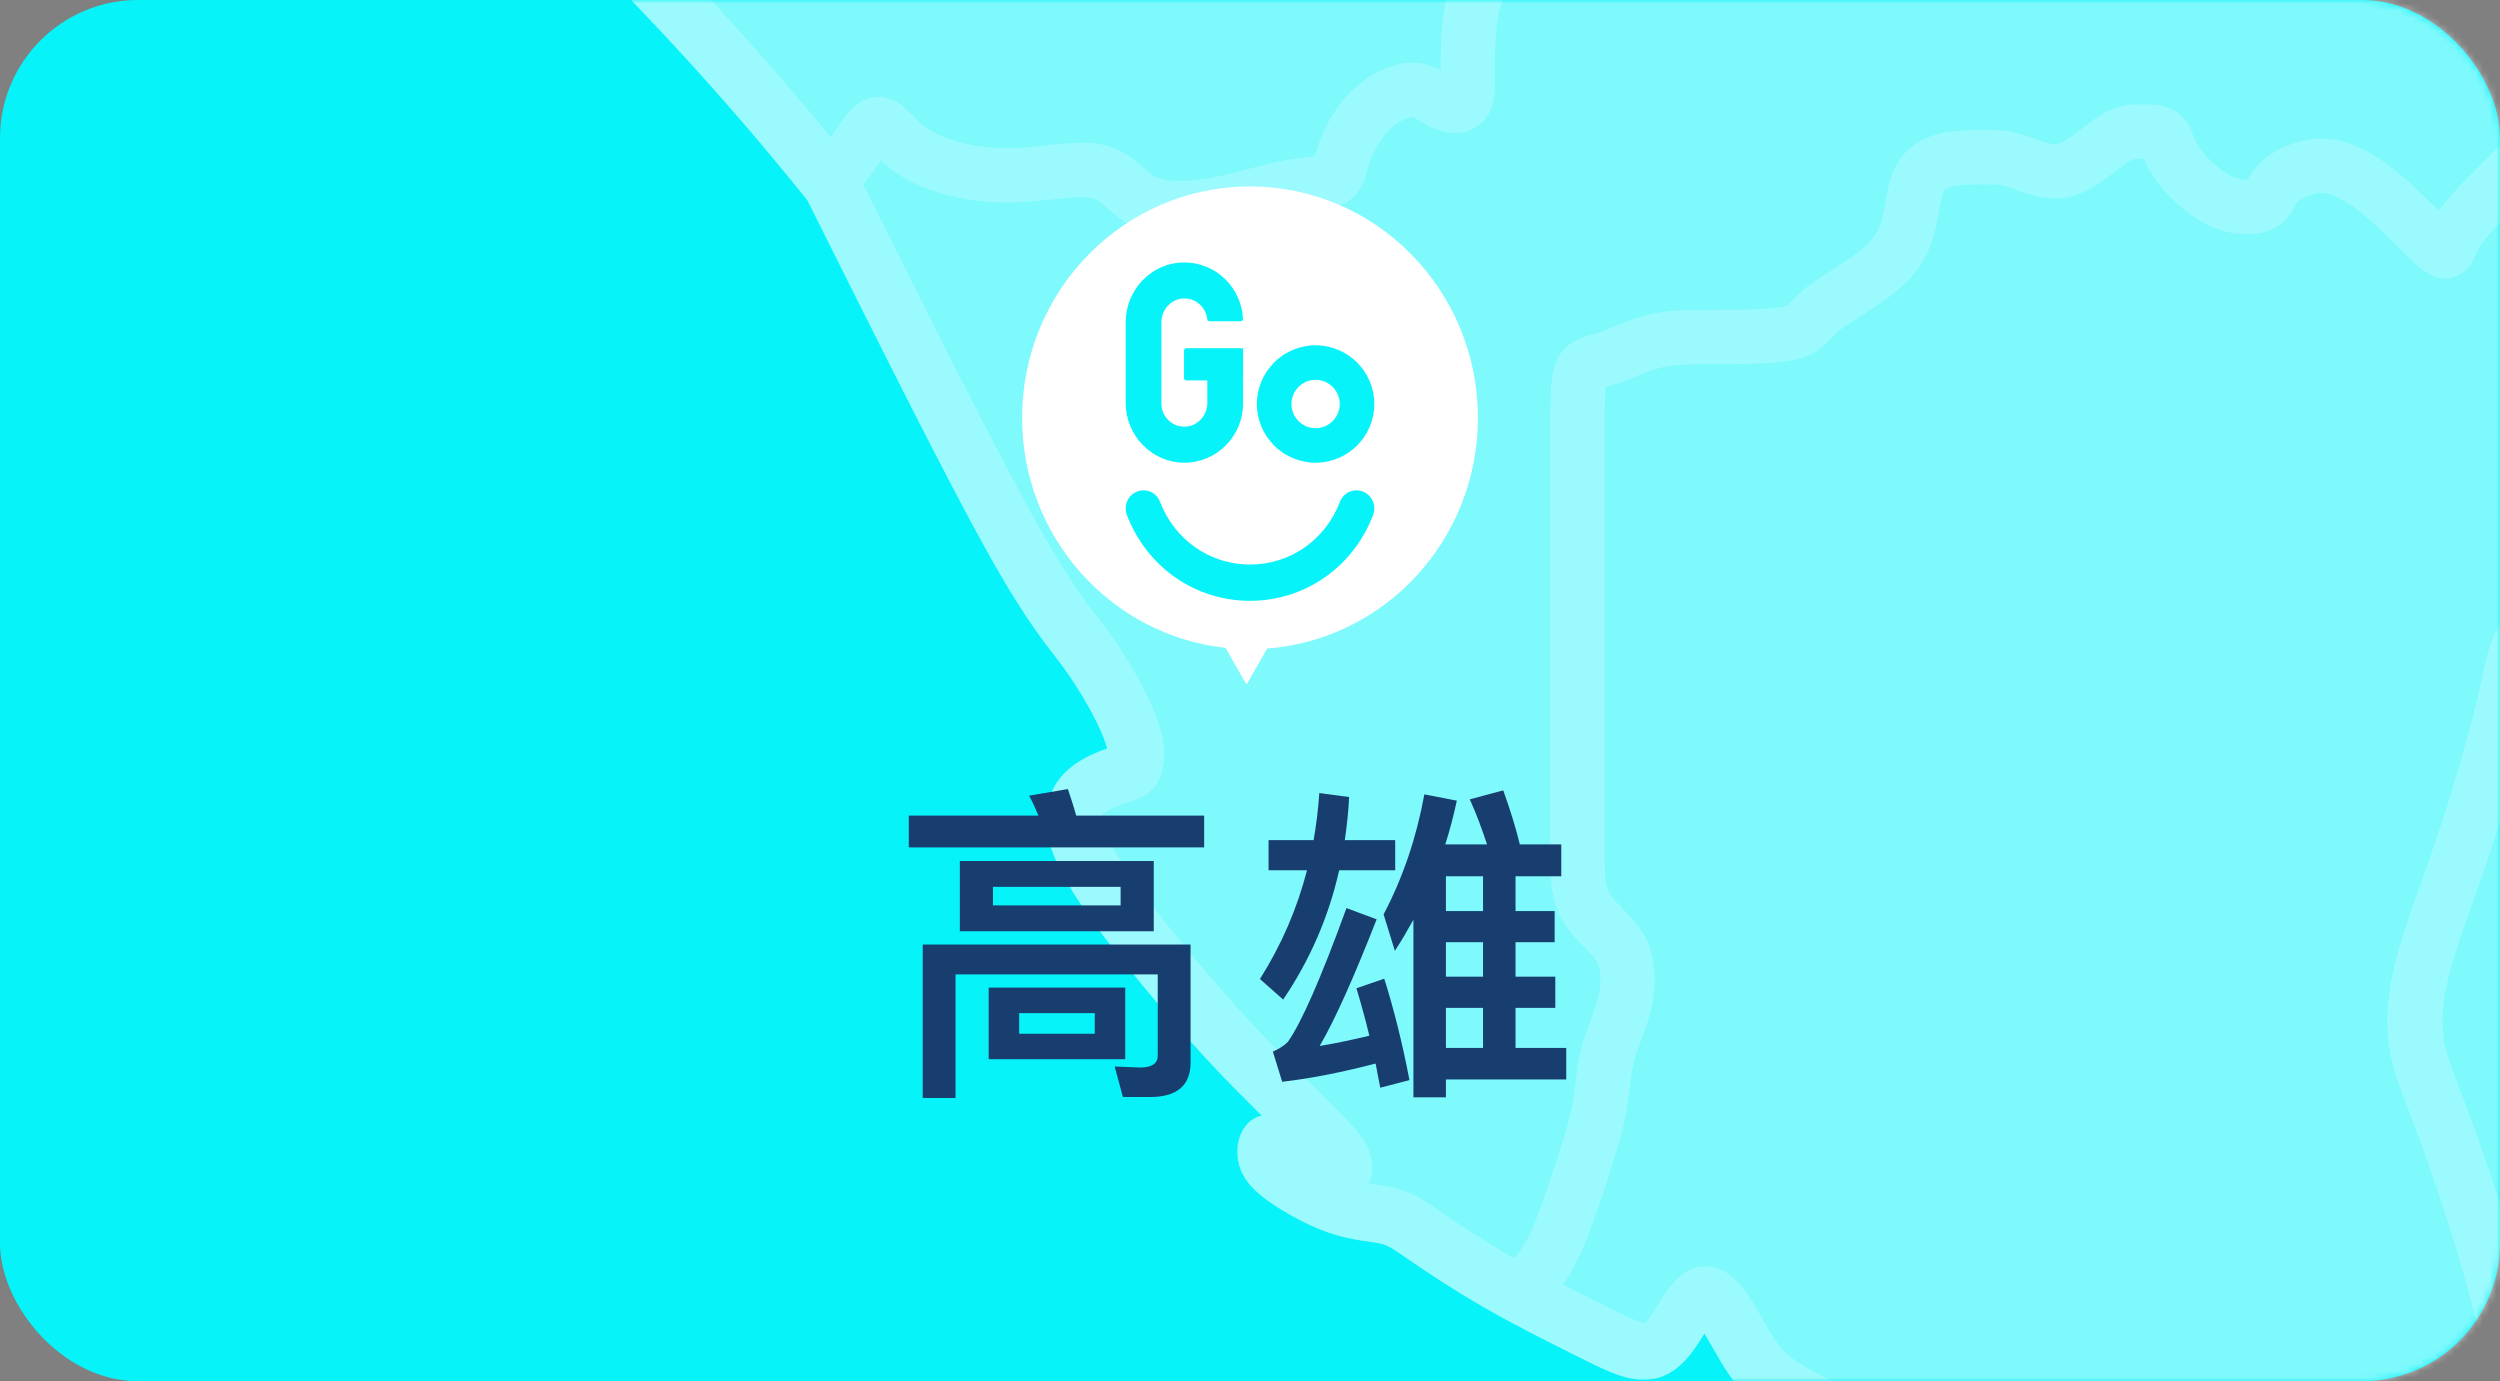 <svg height="200" viewBox="0 0 362 200" width="362" xmlns="http://www.w3.org/2000/svg" xmlns:xlink="http://www.w3.org/1999/xlink"><rect x="0" y="0" width="362" height="200" fill="#808080" stroke="none"/><defs><rect id="a" height="200" rx="20" width="362"/><mask id="b" fill="#fff"><use fill="#fff" fill-rule="evenodd" xlink:href="#a"/></mask></defs><g fill="none" fill-rule="evenodd"><use fill="#06f3f9" xlink:href="#a"/><g mask="url(#b)" opacity=".6"><g transform="translate(66 -899)"><path d="m54.332 925.185c11.115 22.245 20.376 40.783 26.242 51.287 5.866 10.507 8.333 12.976 10.804 16.377 2.467 3.395 4.941 7.723 6.174 10.812 1.237 3.087 1.237 4.942.925 5.871-.308.923-.925.923-2.779 1.54-1.854.623-4.938 1.858-5.866 4.33-.925 2.469.311 6.176 4.012 11.738 3.707 5.562 9.881 12.976 14.202 17.921 4.324 4.945 6.791 7.414 9.261 9.886 2.47 2.472 4.941 4.942 6.947 6.949 2.006 2.011 3.551 3.554 4.168 4.792.617 1.235.308 2.161-.156 2.625-.461.461-1.081.461-2.931-.617-1.854-1.085-4.941-3.246-6.483-4.016-1.545-.773-1.545-.156-1.545.617 0 .773 0 1.699 1.85 3.243 1.854 1.546 5.561 3.707 8.648 4.792 3.084 1.079 5.554 1.079 7.408 1.54 1.85.468 3.087 1.394 5.557 3.09 2.467 1.702 6.174 4.172 10.495 6.644 4.321 2.475 9.261 4.945 12.965 6.8 3.704 1.852 6.174 3.087 8.028 3.087 1.85 0 3.084-1.235 4.321-3.087 1.234-1.855 2.47-4.324 3.704-4.948 1.234-.614 2.47.623 3.704 2.475 1.237 1.852 2.47 4.324 3.704 6.179 1.237 1.852 2.47 3.09 4.324 4.327 1.85 1.235 4.321 2.469 7.408 4.013 3.087 1.546 6.791 3.398 10.498 7.105 18.523 18.541 33.339 31.517 41.983 38.623 8.642 7.105 11.112 8.34 12.349 9.578 1.234 1.235 1.234 2.469 4.015 7.723 2.776 5.253 8.33 14.522 23.152 36.768 3.701 7.414 3.701 9.269 3.084 12.05-.617 2.781-1.85 6.488-3.084 10.812-1.237 4.327-2.47 9.269-3.09 12.359-.614 3.087-.614 4.327.62 6.797 1.234 2.472 3.704 6.179 7.713 11.121 4.018 4.945 9.573 11.127 12.968 16.998 3.396 5.868 4.629 11.43 6.483 14.211 1.854 2.778 4.321 2.778 5.557 1.235 1.234-1.546 1.234-4.633 1.545-8.034.305-3.398.922-7.105 1.85-8.957.925-1.855 2.159-1.855 3.704-.929 1.545.929 3.396 2.781 10.807 10.195 11.112 3.71 11.112 7.417 11.42 10.504.308 3.093.925 5.565 2.159 6.8 1.237 1.235 3.09 1.235 4.015.617.925-.617.925-1.852 1.545-5.559.617-3.71 1.85-9.889 1.85-14.834 0-4.942-1.234-8.649-.925-15.137.308-6.488 2.159-15.757 2.159-23.174 0-3.707 5.557-9.266 8.336-12.664 2.779-3.401 2.779-4.636 1.545-5.871-1.237-1.238-3.707-2.472-5.561-4.945-1.85-2.472-3.084-6.179-2.776-15.448s2.162-24.097-1.545-42.635c-3.704-11.124-1.85-18.538-.922-25.952.922-7.414.922-14.831 2.776-20.39 1.854-5.565 5.554-9.272 8.645-14.834 3.087-5.559 5.554-12.976 6.171-18.535.617-5.565-.617-9.272.617-15.448 1.237-6.179 4.944-14.834 6.794-21.628 1.854-6.797 1.854-11.741 4.938-18.541 3.087-6.794 9.261-15.445 21.61-30.277 12.349-14.828 30.872-35.839 40.75-47.58 9.881-11.741 11.115-14.214 11.115-16.683 0-2.472-1.234-4.942-1.854-8.034-.617-3.09-.617-6.797 1.854-8.649 2.467-1.855 7.411-1.855 11.112-1.855 3.704 0 6.177 0 8.028-1.235 1.854-1.238 3.087-3.71 8.642-13.593 5.561-9.886 15.436-27.193 24.08-40.783 8.645-13.596 16.053-23.48 18.523-30.28 2.47-6.8 0-10.507-1.237-14.211-1.234-3.707-1.234-7.417-1.85-11.741-.617-4.324-1.854-9.266-1.234-12.976.617-3.707 3.084-6.182 7.408-17.3 4.321-11.124 10.498-30.9 13.585-42.638 3.084-11.738 3.084-15.448 2.467-19.155-.617-3.707-1.85-7.417-1.85-9.889 0-2.469 1.234-3.704 2.467-5.559 1.237-1.852 2.47-4.324 3.09-6.797.614-2.472.614-4.945-1.237-8.96-1.854-4.019-5.557-9.578-5.557-13.285 0-7.417 3.704-9.269 5.557-12.05 1.85-2.781 1.85-6.488 3.707-18.229 1.847-11.741 5.554-31.511 8.025-48.197 2.47-16.683 3.704-30.28 4.941-40.166 1.234-9.886 2.467-16.066 3.704-22.862 1.234-6.797 2.467-14.211 4.938-21.007 2.467-6.8 6.171-12.979 8.028-16.686 1.85-3.707 1.85-4.945 1.234-7.414-.617-2.472-1.85-6.179-2.47-9.889-.62-3.704-.62-7.411 0-11.121.62-3.707 1.854-7.414 3.704-12.359 1.854-4.942 4.321-11.121 5.557-14.831 1.234-3.707 1.234-4.942 0-8.031-1.237-3.09-3.704-8.034-4.321-10.504-.62-2.472.617-2.472 6.788-6.797 6.177-4.327 17.289-12.976 22.847-17.921 5.557-4.945 5.557-6.179 4.941-9.269-.617-3.09-1.854-8.034-1.854-11.741 0-3.707 1.237-6.179 3.087-10.504 1.854-4.327 4.321-10.507 8.025-16.686 3.707-6.176 8.645-12.356 11.115-17.918 2.467-5.562 2.467-10.504 3.704-14.211 1.237-3.71 3.704-6.182 4.941-10.507 1.234-4.324 1.234-10.504 3.087-16.066 1.854-5.562 5.557-10.504 7.408-13.593 1.854-3.09 1.854-4.327 1.237-4.945-.62-.617-1.854-.617-5.557-4.324-3.707-3.707-9.878-11.124-13.585-15.448-3.704-4.324-4.938-5.562-5.554-6.797-.617-1.238-.617-2.472-1.237-6.179-.617-3.707-1.85-9.886-2.467-16.066-.617-6.179-.617-12.359-1.237-16.066-.617-3.707-1.854-4.945-1.237-8.034.62-3.09 3.09-8.031 4.941-12.359 1.854-4.324 3.087-8.031 4.941-12.976 1.85-4.945 4.321-11.121 8.645-17.921 4.324-6.797 10.495-14.211 14.816-19.152 4.321-4.945 6.794-7.417 9.261-8.652 2.47-1.238 4.941-1.238 7.411-1.855 2.467-.617 4.938-1.852 6.174-3.09 1.234-1.235 1.234-2.472.617-4.324-.617-1.855-1.854-4.327-4.324-6.179-2.467-1.852-6.174-3.09-9.258-3.707-3.087-.617-5.561-.617-7.411-3.09-1.854-2.472-3.087-7.414-5.557-11.741-2.467-4.324-6.171-8.031-10.495-9.886-4.321-1.855-9.261-1.855-13.582-2.472s-8.028-1.855-11.732-3.09c-3.704-1.235-7.411-2.472-10.498-3.707-3.084-1.235-5.554-2.472-9.261-3.09-3.704-.617-8.642-.617-12.965-1.235-4.321-.62-8.025-1.855-10.492-3.707-2.473-1.855-3.707-4.327-7.103-7.417-3.396-3.09-8.95-6.797-12.657-14.214-18.523-3.704-18.523-5.559-19.757-9.575-1.234-4.019-3.704-10.198-6.791-14.522-3.087-4.324-6.794-6.797-11.732-7.417-4.938-.617-11.112.62-17.906 4.327-6.791 3.707-14.199 9.886-20.993 14.831-6.788 4.942-12.965 8.652-16.669 12.976-3.701 4.324-4.938 9.269-6.171 12.976-1.237 3.707-2.473 6.179-3.707 8.034-1.234 1.852-2.467 3.087-6.791 5.559-4.324 2.472-11.729 6.179-17.906 8.652-6.171 2.472-11.109 3.707-19.757 5.562-8.645 1.852-20.993 4.324-27.784 6.797s-8.025 4.945-14.202 9.886c-6.171 4.945-17.286 12.359-24.074 16.683-6.794 4.327-9.261 5.562-12.965 8.034-3.707 2.469-8.645 6.179-13.588 11.121-4.938 4.945-9.875 11.124-14.813 17.921-4.941 6.797-9.881 14.214-15.439 20.393-5.554 6.176-11.732 11.121-14.816 17.918-3.087 6.797-3.087 15.448-3.704 22.245-.62 6.797-1.857 11.741-2.47 16.066-.62 4.324-.62 8.034-1.854 10.504-1.234 2.472-3.704 3.71-6.791 8.034-3.087 4.324-6.791 11.741-10.495 16.066-3.704 4.324-7.411 5.562-11.115 6.179-3.704.617-7.408.617-10.495 2.472-3.087 1.855-5.557 5.562-10.498 11.121-4.938 5.562-12.346 12.976-16.05 20.393-11.115 22.245-18.523 35.221-25.934 47.889-7.408 12.667-14.819 25.026-19.14 33.678-4.321 8.649-5.554 13.593-8.028 20.39-2.467 6.797-6.171 15.448-10.495 22.245-4.321 6.797-9.261 11.741-14.199 20.39-4.941 8.652-9.878 21.01-13.585 29.045-3.704 8.031-6.171 11.738-9.258 16.066-3.09 4.324-6.794 9.269-10.495 14.211-3.707 4.945-7.411 9.886-11.732 16.683-4.324 6.8-9.261 15.452-12.66 25.335-3.396 9.889-5.246 21.01-16.361 32.135-14.816 18.535-20.373 27.807-25.622 38.002-5.246 10.195-10.187 21.316-13.274 31.206-3.087 9.886-4.321 18.535-4.941 26.569-.617 8.034-.617 15.448 0 21.628.62 6.176 1.854 11.121 2.47 16.066.62 4.942.62 9.886.62 16.683 0 6.797 0 15.448-.62 22.862-.617 7.414-1.85 13.596-3.087 21.628-1.234 8.031-2.467 17.921-4.321 28.425-1.854 10.507-4.321 21.625-6.174 28.425s-3.087 9.269-3.087 11.124c0 1.852 1.234 3.087 2.47 4.324 1.234 1.235 2.47 2.469 3.087 8.034.617 5.559.617 15.445 1.85 21.628 1.237 6.176 3.707 8.649 11.423 16.371 7.716 7.726 20.682 20.702 35.501 39.24" fill="#fff" opacity=".801"/><g stroke="#fff" stroke-width="7.875"><path d="m54.332 925.185c11.115 22.245 20.376 40.783 26.242 51.287 5.866 10.507 8.333 12.976 10.804 16.377 2.467 3.395 4.941 7.723 6.174 10.812 1.237 3.087 1.237 4.942.925 5.871-.308.923-.925.923-2.779 1.54-1.854.623-4.938 1.858-5.866 4.33-.925 2.469.311 6.176 4.012 11.738 3.707 5.562 9.881 12.976 14.202 17.921 4.324 4.945 6.791 7.414 9.261 9.886 2.47 2.472 4.941 4.942 6.947 6.949 2.006 2.011 3.551 3.554 4.168 4.792.617 1.235.308 2.161-.156 2.625-.461.461-1.081.461-2.931-.617-1.854-1.085-4.941-3.246-6.483-4.016-1.545-.773-1.545-.156-1.545.617 0 .773 0 1.699 1.85 3.243 1.854 1.546 5.561 3.707 8.648 4.792 3.084 1.079 5.554 1.079 7.408 1.54 1.85.468 3.087 1.394 5.557 3.09 2.467 1.702 6.174 4.172 10.495 6.644 4.321 2.475 9.261 4.945 12.965 6.8 3.704 1.852 6.174 3.087 8.028 3.087 1.85 0 3.084-1.235 4.321-3.087 1.234-1.855 2.47-4.324 3.704-4.948 1.234-.614 2.47.623 3.704 2.475 1.237 1.852 2.47 4.324 3.704 6.179 1.237 1.852 2.47 3.09 4.324 4.327 1.85 1.235 4.321 2.469 7.408 4.013 3.087 1.546 6.791 3.398 10.498 7.105 18.523 18.541 33.339 31.517 41.983 38.623 8.642 7.105 11.112 8.34 12.349 9.578 1.234 1.235 1.234 2.469 4.015 7.723 2.776 5.253 8.33 14.522 23.152 36.768 3.701 7.414 3.701 9.269 3.084 12.05-.617 2.781-1.85 6.488-3.084 10.812-1.237 4.327-2.47 9.269-3.09 12.359-.614 3.087-.614 4.327.62 6.797 1.234 2.472 3.704 6.179 7.713 11.121 4.018 4.945 9.573 11.127 12.968 16.998 3.396 5.868 4.629 11.43 6.483 14.211 1.854 2.778 4.321 2.778 5.557 1.235 1.234-1.546 1.234-4.633 1.545-8.034.305-3.398.922-7.105 1.85-8.957.925-1.855 2.159-1.855 3.704-.929 1.545.929 3.396 2.781 10.807 10.195 11.112 3.71 11.112 7.417 11.42 10.504.308 3.093.925 5.565 2.159 6.8 1.237 1.235 3.09 1.235 4.015.617.925-.617.925-1.852 1.545-5.559.617-3.71 1.85-9.889 1.85-14.834 0-4.942-1.234-8.649-.925-15.137.308-6.488 2.159-15.757 2.159-23.174 0-3.707 5.557-9.266 8.336-12.664 2.779-3.401 2.779-4.636 1.545-5.871-1.237-1.238-3.707-2.472-5.561-4.945-1.85-2.472-3.084-6.179-2.776-15.448s2.162-24.097-1.545-42.635c-3.704-11.124-1.85-18.538-.922-25.952.922-7.414.922-14.831 2.776-20.39 1.854-5.565 5.554-9.272 8.645-14.834 3.087-5.559 5.554-12.976 6.171-18.535.617-5.565-.617-9.272.617-15.448 1.237-6.179 4.944-14.834 6.794-21.628 1.854-6.797 1.854-11.741 4.938-18.541 3.087-6.794 9.261-15.445 21.61-30.277 12.349-14.828 30.872-35.839 40.75-47.58 9.881-11.741 11.115-14.214 11.115-16.683 0-2.472-1.234-4.942-1.854-8.034-.617-3.09-.617-6.797 1.854-8.649 2.467-1.855 7.411-1.855 11.112-1.855 3.704 0 6.177 0 8.028-1.235 1.854-1.238 3.087-3.71 8.642-13.593 5.561-9.886 15.436-27.193 24.08-40.783 8.645-13.596 16.053-23.48 18.523-30.28 2.47-6.8 0-10.507-1.237-14.211-1.234-3.707-1.234-7.417-1.85-11.741-.617-4.324-1.854-9.266-1.234-12.976.617-3.707 3.084-6.182 7.408-17.3 4.321-11.124 10.498-30.9 13.585-42.638 3.084-11.738 3.084-15.448 2.467-19.155-.617-3.707-1.85-7.417-1.85-9.889 0-2.469 1.234-3.704 2.467-5.559 1.237-1.852 2.47-4.324 3.09-6.797.614-2.472.614-4.945-1.237-8.96-1.854-4.019-5.557-9.578-5.557-13.285 0-7.417 3.704-9.269 5.557-12.05 1.85-2.781 1.85-6.488 3.707-18.229 1.847-11.741 5.554-31.511 8.025-48.197 2.47-16.683 3.704-30.28 4.941-40.166 1.234-9.886 2.467-16.066 3.704-22.862 1.234-6.797 2.467-14.211 4.938-21.007 2.467-6.8 6.171-12.979 8.028-16.686 1.85-3.707 1.85-4.945 1.234-7.414-.617-2.472-1.85-6.179-2.47-9.889-.62-3.704-.62-7.411 0-11.121.62-3.707 1.854-7.414 3.704-12.359 1.854-4.942 4.321-11.121 5.557-14.831 1.234-3.707 1.234-4.942 0-8.031-1.237-3.09-3.704-8.034-4.321-10.504-.62-2.472.617-2.472 6.788-6.797 6.177-4.327 17.289-12.976 22.847-17.921 5.557-4.945 5.557-6.179 4.941-9.269-.617-3.09-1.854-8.034-1.854-11.741 0-3.707 1.237-6.179 3.087-10.504 1.854-4.327 4.321-10.507 8.025-16.686 3.707-6.176 8.645-12.356 11.115-17.918 2.467-5.562 2.467-10.504 3.704-14.211 1.237-3.71 3.704-6.182 4.941-10.507 1.234-4.324 1.234-10.504 3.087-16.066 1.854-5.562 5.557-10.504 7.408-13.593 1.854-3.09 1.854-4.327 1.237-4.945-.62-.617-1.854-.617-5.557-4.324-3.707-3.707-9.878-11.124-13.585-15.448-3.704-4.324-4.938-5.562-5.554-6.797-.617-1.238-.617-2.472-1.237-6.179-.617-3.707-1.85-9.886-2.467-16.066-.617-6.179-.617-12.359-1.237-16.066-.617-3.707-1.854-4.945-1.237-8.034.62-3.09 3.09-8.031 4.941-12.359 1.854-4.324 3.087-8.031 4.941-12.976 1.85-4.945 4.321-11.121 8.645-17.921 4.324-6.797 10.495-14.211 14.816-19.152 4.321-4.945 6.794-7.417 9.261-8.652 2.47-1.238 4.941-1.238 7.411-1.855 2.467-.617 4.938-1.852 6.174-3.09 1.234-1.235 1.234-2.472.617-4.324-.617-1.855-1.854-4.327-4.324-6.179-2.467-1.852-6.174-3.09-9.258-3.707-3.087-.617-5.561-.617-7.411-3.09-1.854-2.472-3.087-7.414-5.557-11.741-2.467-4.324-6.171-8.031-10.495-9.886-4.321-1.855-9.261-1.855-13.582-2.472s-8.028-1.855-11.732-3.09c-3.704-1.235-7.411-2.472-10.498-3.707-3.084-1.235-5.554-2.472-9.261-3.09-3.704-.617-8.642-.617-12.965-1.235-4.321-.62-8.025-1.855-10.492-3.707-2.473-1.855-3.707-4.327-7.103-7.417-3.396-3.09-8.95-6.797-12.657-14.214-18.523-3.704-18.523-5.559-19.757-9.575-1.234-4.019-3.704-10.198-6.791-14.522-3.087-4.324-6.794-6.797-11.732-7.417-4.938-.617-11.112.62-17.906 4.327-6.791 3.707-14.199 9.886-20.993 14.831-6.788 4.942-12.965 8.652-16.669 12.976-3.701 4.324-4.938 9.269-6.171 12.976-1.237 3.707-2.473 6.179-3.707 8.034-1.234 1.852-2.467 3.087-6.791 5.559-4.324 2.472-11.729 6.179-17.906 8.652-6.171 2.472-11.109 3.707-19.757 5.562-8.645 1.852-20.993 4.324-27.784 6.797s-8.025 4.945-14.202 9.886c-6.171 4.945-17.286 12.359-24.074 16.683-6.794 4.327-9.261 5.562-12.965 8.034-3.707 2.469-8.645 6.179-13.588 11.121-4.938 4.945-9.875 11.124-14.813 17.921-4.941 6.797-9.881 14.214-15.439 20.393-5.554 6.176-11.732 11.121-14.816 17.918-3.087 6.797-3.087 15.448-3.704 22.245-.62 6.797-1.857 11.741-2.47 16.066-.62 4.324-.62 8.034-1.854 10.504-1.234 2.472-3.704 3.71-6.791 8.034-3.087 4.324-6.791 11.741-10.495 16.066-3.704 4.324-7.411 5.562-11.115 6.179-3.704.617-7.408.617-10.495 2.472-3.087 1.855-5.557 5.562-10.498 11.121-4.938 5.562-12.346 12.976-16.05 20.393-11.115 22.245-18.523 35.221-25.934 47.889-7.408 12.667-14.819 25.026-19.14 33.678-4.321 8.649-5.554 13.593-8.028 20.39-2.467 6.797-6.171 15.448-10.495 22.245-4.321 6.797-9.261 11.741-14.199 20.39-4.941 8.652-9.878 21.01-13.585 29.045-3.704 8.031-6.171 11.738-9.258 16.066-3.09 4.324-6.794 9.269-10.495 14.211-3.707 4.945-7.411 9.886-11.732 16.683-4.324 6.8-9.261 15.452-12.66 25.335-3.396 9.889-5.246 21.01-16.361 32.135-14.816 18.535-20.373 27.807-25.622 38.002-5.246 10.195-10.187 21.316-13.274 31.206-3.087 9.886-4.321 18.535-4.941 26.569-.617 8.034-.617 15.448 0 21.628.62 6.176 1.854 11.121 2.47 16.066.62 4.942.62 9.886.62 16.683 0 6.797 0 15.448-.62 22.862-.617 7.414-1.85 13.596-3.087 21.628-1.234 8.031-2.467 17.921-4.321 28.425-1.854 10.507-4.321 21.625-6.174 28.425s-3.087 9.269-3.087 11.124c0 1.852 1.234 3.087 2.47 4.324 1.234 1.235 2.47 2.469 3.087 8.034.617 5.559.617 15.445 1.85 21.628 1.237 6.176 3.707 8.649 11.423 16.371 7.716 7.726 20.682 20.702 35.501 39.24z"/><path d="m86.199 585.429c0 1.234 1.231 2.472 2.466 3.709 1.231 1.234 2.463 2.469 3.079 3.706.616 1.234.616 2.469-.616 3.089-1.231.617-3.698.617-6.164 1.234-2.463.617-4.929 1.855-7.395 2.469-2.466.623-4.929.623-6.167 1.237-1.231.62-1.231 1.855-1.231 3.709 0 1.852 0 4.323.619 6.175.613 1.852 1.85 3.089 4.929 3.709 3.082.617 8.011.617 11.711 1.234 3.698.617 6.164 1.855 6.779 3.706.616 1.855-.616 4.323-1.228 7.412-.591 2.954-.622 6.471.457 9.471-3.612 1.237-6.212 1.65-9.09 2.887-4.313 1.852-9.245 5.558-12.946 8.029-3.694 2.469-6.161 3.709-8.627 6.178-2.463 2.472-4.929 6.178-7.392 9.264-2.469 3.089-4.935 5.564-6.782 8.032-1.847 2.472-3.085 4.943-4.316 8.032-1.231 3.089-2.466 6.795-3.082 9.884-.616 3.086-.616 5.561-1.231 13.593-.616 8.029-1.847 21.619-2.466 30.886-.616 9.267-.616 14.21-1.231 17.296-.616 3.092-1.847 4.323-3.082 5.564l-3.698 3.706c-1.235 1.234-2.466 2.469-3.698 4.323-1.235 1.855-2.466 4.326-3.082 6.795-.616 2.472-.616 4.94 0 7.412.616 2.475 1.847 4.943 3.082 6.798 1.231 1.852 2.463 3.086 3.698 7.412 1.235 4.323 2.466 11.735 3.698 16.062 1.235 4.323 2.466 5.561 6.164 8.647 3.698 3.089 9.861 8.032 12.943 11.738 3.085 3.709 3.085 6.181 3.085 9.884 0 3.706 0 8.65-.622 12.356-.616 3.706-1.847 6.181-3.694 8.029-1.85 1.858-4.313 3.092-10.48 5.564-6.161 2.469-16.025 6.175-20.957 9.267-4.929 3.089-4.929 5.558-6.161 11.115-1.235 5.564-3.698 14.213-6.164 21.625-2.463 7.412-4.932 13.593-6.164 18.533-1.235 4.94-1.235 8.647-.616 11.738.616 3.089 1.847 5.558 4.316 12.353 2.463 6.795 6.161 17.916 8.008 25.949 1.85 8.029 1.85 12.973 1.85 17.296s0 8.029.616 10.504c.616 2.469 1.85 3.703 4.313 4.323 2.469.617 6.167.617 8.014 1.852 1.85 1.234 1.85 3.709 1.85 6.798 0 3.086 0 6.792.616 9.264.619 2.472 1.85 3.709 3.698 5.561 1.85 1.855 4.316 4.323 6.779 5.561 2.466 1.237 4.929 1.237 8.014 2.472 3.082 1.234 6.782 3.706 10.48 4.94 3.694 1.237 7.392 1.237 13.863 1.237 1.46 0 3.064 0 4.667.211-.012-.073-.027-.141-.043-.211-3.698-11.121-1.85-18.533-.924-25.949.924-7.409.924-14.824 2.771-20.382 1.853-5.564 5.548-9.27 8.63-14.83 3.082-5.558 5.548-12.973 6.164-18.53.616-5.564-.616-9.27.616-15.445 1.231-6.181 4.932-14.83 6.782-21.622 1.847-6.795 1.847-11.738 4.929-18.537 3.082-6.792 9.245-15.442 21.573-30.269 12.327-14.824 30.815-35.83 40.679-47.568 9.861-11.738 11.093-14.21 11.093-16.679 0-2.472-1.231-4.94-1.847-8.032-.616-3.089-.616-6.795 1.847-8.647 2.466-1.855 7.398-1.855 11.096-1.855s6.164 0 8.014-1.234c1.847-1.237 3.082-3.709 8.627-13.59 5.548-9.887 15.409-27.186 24.039-40.773 8.63-13.593 16.025-23.474 18.488-30.272 2.469-6.798 0-10.504-1.231-14.207-1.231-3.706-1.231-7.415-1.85-11.738-.616-4.323-1.847-9.267-1.231-12.973.616-3.706 3.082-6.181 7.398-17.299 4.313-11.118 10.477-30.889 13.559-42.625 3.082-11.735 3.082-15.445 2.466-19.151s-1.85-7.415-1.85-9.887c0-2.469 1.235-3.703 2.466-5.558 1.231-1.852 2.463-4.323 3.085-6.798.613-2.469.613-4.94-1.238-8.955-1.847-4.018-5.545-9.575-5.545-13.281 0-7.415 3.698-9.267 5.545-12.047 1.85-2.78 1.85-6.486 3.701-18.225 1.847-11.738 5.548-31.506 8.011-48.185 2.469-16.682 3.701-30.272 4.932-40.156 1.235-9.884 2.466-16.062 3.698-22.857 1.231-6.795 2.466-14.207 4.929-21.005 2.466-6.795 6.164-12.973 8.014-16.679 1.85-3.706 1.85-4.943 1.235-7.412-.619-2.472-1.85-6.178-2.466-9.887-.619-3.706-.619-7.409 0-11.118.616-3.706 1.847-7.412 3.698-12.356 1.847-4.94 4.313-11.118 5.545-14.827 1.235-3.706 1.235-4.94 0-8.029-1.231-3.089-3.698-8.032-4.313-10.501-.616-2.472.616-2.472 6.779-6.795 6.164-4.326 17.259-12.973 22.804-17.916 5.551-4.943 5.551-6.178 4.932-9.267-.616-3.089-1.847-8.032-1.847-11.738s1.231-6.178 3.082-10.501c1.847-4.326 4.313-10.504 8.011-16.682 3.701-6.175 8.63-12.356 11.093-17.913 2.466-5.561 2.466-10.501 3.698-14.207 1.235-3.709 3.701-6.181 4.932-10.504 1.235-4.323 1.235-10.501 3.082-16.062 1.853-5.561 5.548-10.501 7.398-13.59 1.847-3.089 1.847-4.326 1.231-4.943s-1.847-.617-5.545-4.323c-3.701-3.706-9.864-11.121-13.562-15.445-3.698-4.323-4.932-5.561-5.548-6.795-.616-1.237-.616-2.472-1.231-6.178-.616-3.706-1.847-9.884-2.466-16.062-.616-6.178-.616-12.356-1.235-16.065-.613-3.703-1.847-4.94-1.231-8.029.619-3.089 3.085-8.029 4.932-12.356 1.847-4.323 3.082-8.029 4.929-12.973 1.85-4.943 4.313-11.118 8.63-17.916 4.316-6.795 10.48-14.207 14.793-19.148 4.28-4.904 6.74-7.376 9.184-8.622-6.871-1.207-10.407-1.075-13.193-.648-4.002.62-6.468 1.855-11.4 4.326-4.932 2.472-12.327 6.178-16.644 9.267-4.313 3.086-5.545 5.561-6.779 8.029-1.231 2.472-2.463 4.943-4.929 6.795-2.466 1.855-6.164 3.089-8.63 2.472-2.463-.617-3.698-3.089-4.932-2.472-1.231.617-2.466 4.326-4.313 7.415-1.847 3.089-4.313 5.558-14.793 12.356-10.477 6.795-28.965 17.913-38.829 24.091-9.858 6.178-11.093 7.412-11.093 11.121 0 3.706 1.235 9.884.616 13.59-.616 3.706-3.082 4.943-6.779 6.795-3.701 1.855-8.63 4.326-14.79 6.795-6.167 2.472-13.565 4.943-17.878 6.795-2.911 1.253-4.42 2.224-5.85 1.962-3.344 5.649-7.249 11.045-9.867 15.338-3.387 5.561-4.621 9.267-5.237 13.899-.457 3.434-.576 7.379-2.112 10.7 1.488 2.307 1.411 4.647.262 7.525-1.231 3.089-3.698 6.795-6.779 10.504-3.082 3.706-6.776 7.412-11.093 12.973-4.316 5.558-9.245 12.973-12.946 17.296-1.088 1.274-2.07 2.282-2.993 3.107 3.018 5.588 5.892 9.951 7.929 13.263 2.463 4.015 3.694 6.486 5.545 7.724 1.847 1.234 4.313 1.234 7.398 1.234 3.079 0 6.776 0 9.858-.617 3.082-.617 5.548-1.855 8.63-1.855 3.082 0 6.782 1.237 10.48 3.089.232.116.463.235.695.357-10.465 13.092-16.397 20.373-21.036 25.28-5.548 5.869-9.242 8.341-11.093 10.196-1.85 1.852-1.85 3.086-1.85 6.178 0 3.086 0 8.029.616 12.356.616 4.323 1.847 8.029 4.316 12.973 2.463 4.94 6.161 11.118 7.395 14.207 1.231 3.089 0 3.089-2.466 3.089s-6.161 0-8.63 1.237c-2.466 1.234-3.698 3.706-4.313 6.175-.616 2.472-.616 4.943 0 7.415.616 2.469 1.847 4.94 1.231 7.412-.616 2.472-3.082 4.943-7.398 10.501-4.313 5.561-10.474 14.21-13.556 19.771-3.085 5.558-3.085 8.029-2.466 9.884.616 1.852 1.847 3.089 3.079 4.323 1.235 1.237 2.469 2.472 3.701 4.323 1.235 1.855 2.466 4.326 2.466 8.65 0 4.323-1.231 10.504-2.466 15.445-1.231 4.943-2.466 8.65-3.701 11.738-1.231 3.089-2.463 5.561-3.698 8.029-1.231 2.472-2.463 4.943-4.929 8.65-2.463 3.706-6.164 8.65-8.014 11.738-1.847 3.089-1.847 4.323-.616 5.558 1.235 1.237 3.701 2.475 6.167 4.326 2.463 1.852 4.929 4.323 6.776 6.178 1.85 1.852 3.082 3.089 3.082 4.943 0 1.852-1.231 4.323-3.082 12.973-1.847 8.647-4.313 23.474-6.164 30.886-1.847 7.415-3.079 7.415-6.164 8.65-3.079 1.234-8.014 3.706-10.477 6.178-2.466 2.472-2.466 4.943-2.466 8.032 0 3.086 0 6.795-.616 8.65-.616 1.852-1.847 1.852-5.548 2.469-3.694.617-9.861 1.855-13.559 2.472-3.698.617-4.932.617-6.164 2.469-1.231 1.858-2.463 5.564-4.929 9.887-2.469 4.323-6.167 9.267-8.63 12.356-2.466 3.086-3.698 4.323-3.698 5.558" transform="translate(283.513 114.193)"/><path d="m361.25 1159.229c3.643 18.407 1.808 33.128 1.5 42.347-.308 9.252.924 12.952 2.771 15.42 1.85 2.468 4.317 3.7 5.551 4.936 1.232 1.232 1.232 2.465-1.543 5.86-2.774 3.392-8.322 8.941-8.322 12.641 0 7.403-1.847 16.656-2.155 23.132-.308 6.476.924 10.176.924 15.109 0 4.936-1.232 11.104-1.847 14.807-.619 3.7-.619 4.933-1.543 5.549-.924.616-2.774.616-4.009-.616-1.232-1.232-1.847-3.7-2.155-6.787-.308-3.081-.308-6.781-11.401-10.484-7.399-7.4-9.246-9.249-10.789-10.176-1.543-.924-2.774-.924-3.698.927-.927 1.849-1.543 5.549-1.847 8.941-.311 3.395-.311 6.476-1.543 8.02-1.235 1.54-3.698 1.54-5.548-1.232-1.85-2.776-3.082-8.328-6.472-14.188-3.39-5.857-8.935-12.028-12.947-16.964-4.003-4.933-6.469-8.633-7.701-11.101-1.232-2.465-1.232-3.703-.619-6.784.619-3.084 1.85-8.017 3.085-12.336 1.232-4.316 2.463-8.017 3.079-10.793.616-2.779.616-4.628-3.079-12.028-14.798-22.204-20.343-31.456-23.117-36.7-2.774-5.244-2.774-6.476-4.006-7.709-1.235-1.235-3.701-2.468-12.328-9.56-8.63-7.092-23.425-20.045-41.914-38.552-3.701-3.7-7.399-5.549-10.481-7.092-3.082-1.54-5.548-2.773-7.396-4.005-1.85-1.235-3.082-2.471-4.317-4.323-1.232-1.849-2.463-4.316-3.698-6.165-1.232-1.849-2.466-3.084-3.698-2.471-1.232.622-2.466 3.087-3.698 4.939-1.235 1.849-2.466 3.081-4.314 3.081-1.85 0-4.317-1.232-8.015-3.081-3.698-1.852-8.63-4.316-12.944-6.787-4.314-2.468-8.015-4.933-10.478-6.632-2.466-1.693-3.701-2.617-5.548-3.084-1.85-.461-4.317-.461-7.399-1.537-3.079-1.083-6.78-3.24-8.63-4.783-1.847-1.54-1.847-2.465-1.847-3.237s0-1.388 1.543-.619c1.54.772 4.622 2.928 6.472 4.011 1.847 1.077 2.463 1.077 2.927.616.463-.464.771-1.388.155-2.62-.619-1.235-2.158-2.776-4.161-4.783-2.003-2.004-4.469-4.469-6.935-6.937-2.466-2.468-4.929-4.933-9.246-9.868-4.314-4.936-10.478-12.336-14.179-17.888-3.695-5.552-4.929-9.252-4.006-11.72.927-2.465 4.006-3.697 5.856-4.319 1.85-.616 2.466-.616 2.774-1.537.311-.927.311-2.779-.924-5.86-1.235-3.084-3.701-7.403-6.164-10.793-2.466-3.395-4.929-5.86-10.786-16.347-5.856-10.484-15.102-28.989-26.199-51.193-14.794-18.504-27.739-31.456-35.442-39.168-7.704-7.709-10.17-10.176-11.405-16.341-1.232-6.171-1.232-16.039-1.847-21.588-.616-5.555-1.85-6.787-3.082-8.02-1.235-1.235-2.466-2.468-2.466-4.316 0-1.852 1.232-4.316 3.082-11.104s4.314-17.885 6.164-28.372c1.546-8.767 2.661-17.098 3.707-24.282 9.295-1.605 12.347-.122 15.401 1.153 3.698 1.54 7.399 2.773 10.478 4.008 3.082 1.232 5.548 2.465 7.399 2.465 1.847 0 3.082-1.232 4.314-3.084 1.232-1.849 2.466-4.316 3.698-6.165 1.235-1.849 2.466-3.084 3.698-3.703 1.235-.613 2.466-.613 3.701 0 1.232.619 2.463 1.855 3.698 2.471 1.232.616 2.463.616 3.082 0 .616-.616.616-1.852 0-3.703-.619-1.852-1.85-4.316-1.235-6.168.616-1.849 3.082-3.081 6.167-6.165 3.079-3.087 6.777-8.02 10.478-11.104 3.698-3.084 7.396-4.319 10.478-6.168 3.082-1.852 5.548-4.316 8.012-5.552 2.466-1.232 4.933-1.232 7.399-1.232s4.929 0 8.012.616c3.082.616 6.783 1.852 8.63 1.852 1.85 0 1.85-1.235 3.082-1.852 1.232-.616 3.698-.616 6.164-1.232 2.466-.619 4.933-1.852 6.78-2.468 1.847-.619 3.082-.619 3.698 0 .619.616.619 1.849 3.082 4.316 2.466 2.468 7.396 6.168 10.481 9.252 3.079 3.084 4.314 5.552 6.164 7.4 1.847 1.852 4.314 3.084 6.164 4.316 1.847 1.235 3.079 2.468 3.695 3.703.619 1.235.619 2.468 0 3.7-.616 1.235-1.847 2.468-3.079 3.7-1.235 1.232-2.466 2.471-2.466 3.703 0 1.232 1.232 2.468 3.082 5.549 1.847 3.084 4.314 8.017 6.164 11.72 1.847 3.7 3.082 6.171 4.314 8.633 1.235 2.471 2.466 4.936 3.082 6.787.616 1.849.616 3.084 1.85 3.7 1.232.616 3.698.616 4.929 0 1.235-.616 1.235-1.852 1.85-1.852.616 0 1.85 1.235 2.466 1.235.616 0 .616-1.235.616-2.468 0-1.232 0-2.468 1.232-4.316 1.235-1.852 3.701-4.319 4.933-4.936 1.232-.613 1.232.616 1.232 1.849v3.703c0 1.232 0 2.468 2.774 3.084 2.424.54 6.969.607 15.486.616.268-.845.552-1.675.847-2.468 1.85-4.936 4.317-8.636 6.164-12.952 1.85-4.319 3.082-9.252 6.78-12.952 3.701-3.7 9.862-6.165 16.029-9.252 6.161-3.084 12.328-6.784 16.026-10.488 3.698-3.697 4.929-7.397 7.393-11.098 2.469-3.703 6.167-7.403 11.1-11.104 4.929-3.703 11.094-7.403 16.023-10.484 4.933-3.084 8.633-5.552 11.405-7.712 2.552-1.983 4.32-3.709 10.334-12.598.747.21 1.503.412 2.305.57 3.079.616 6.777.616 13.249.616h28.046c0 1.232 1.235 2.468 2.466 3.703 1.232 1.232 2.466 2.468 3.082 3.7.616 1.232.616 2.465-.616 3.084-1.235.616-3.698.616-6.167 1.232-2.463.616-4.929 1.852-7.396 2.465-2.463.622-4.929.622-6.164 1.235-1.232.619-1.232 1.852-1.232 3.703 0 1.849 0 4.316.619 6.165.613 1.852 1.847 3.084 4.929 3.703 3.082.616 8.012.616 11.712 1.232 3.698.616 6.161 1.852 6.777 3.7.616 1.852-.616 4.316-1.229 7.4-.588 2.95-.619 6.461.457 9.459-3.609 1.232-6.213 1.644-9.091 2.88-4.314 1.849-9.243 5.549-12.944 8.017-3.698 2.465-6.164 3.703-8.627 6.168-2.466 2.468-4.929 6.168-7.396 9.249-2.469 3.084-4.933 5.555-6.783 8.02-1.847 2.468-3.082 4.939-4.317 8.02-1.232 3.084-2.463 6.784-3.079 9.868-.619 3.081-.619 5.552-1.235 13.572-.616 8.017-1.847 21.585-2.463 30.837-.616 9.252-.616 14.188-1.235 17.269-.616 3.087-1.847 4.316-3.079 5.555l-3.698 3.7c-1.235 1.232-2.469 2.465-3.701 4.316-1.232 1.852-2.466 4.319-3.082 6.784-.616 2.468-.616 4.933 0 7.4.616 2.471 1.85 4.936 3.082 6.787 1.232 1.849 2.466 3.081 3.701 7.4 1.232 4.316 2.463 11.717 3.698 16.036 1.232 4.316 2.463 5.552 6.161 8.633 3.698 3.084 9.865 8.02 12.944 11.72 3.085 3.703 3.085 6.171 3.085 9.868 0 3.7 0 8.639-.619 12.336-.616 3.7-1.85 6.171-3.698 8.017-1.847 1.855-4.314 3.087-10.481 5.555-6.161 2.465-16.023 6.165-20.959 9.252-4.929 3.084-4.929 5.549-6.161 11.101-1.232 5.552-3.698 14.188-6.161 21.588-2.466 7.4-4.936 13.572-6.167 18.504s-1.232 8.633-.616 11.72c.616 3.084 1.847 5.549 4.317 12.333 2.466 6.784 6.161 17.888 8.012 25.908 1.847 8.017 1.847 12.952 1.847 17.269s0 8.017.616 10.488c.619 2.465 1.85 3.7 4.314 4.316 2.469.616 6.167.616 8.015 1.849 1.854 1.232 1.854 3.703 1.854 6.787 0 3.081 0 6.781.613 9.249.619 2.471 1.85 3.703 3.701 5.552 1.847 1.852 4.314 4.316 6.777 5.552 2.466 1.235 4.933 1.235 8.015 2.468 3.082 1.232 6.783 3.7 10.481 4.933 3.698 1.235 7.396 1.235 13.868 1.235 1.457 0 3.064 0 4.664.21z"/><path d="m94.277.013c-3.645 1.235-6.268 1.648-9.172 2.886-4.352 1.856-9.328 5.565-13.062 8.035-3.728 2.474-6.216 3.712-8.704 6.186-2.485 2.471-4.973 6.179-7.458 9.271-2.491 3.091-4.979 5.565-6.843 8.038-1.864 2.471-3.113 4.947-4.355 8.038s-2.488 6.797-3.109 9.888-.621 5.565-1.243 13.603c-.621 8.035-1.864 21.639-2.488 30.912-.621 9.274-.621 14.218-1.243 17.309-.621 3.094-1.864 4.327-3.109 5.565l-3.731 3.709c-1.246 1.235-2.488 2.474-3.731 4.327-1.246 1.859-2.488 4.33-3.109 6.803-.621 2.471-.621 4.944 0 7.418.621 2.474 1.864 4.947 3.109 6.8 1.243 1.856 2.485 3.091 3.731 7.421 1.246 4.327 2.488 11.744 3.731 16.074 1.246 4.327 2.488 5.562 6.219 8.653s9.95 8.038 13.059 11.747c3.113 3.709 3.113 6.182 3.113 9.891 0 3.709 0 8.656-.627 12.365-.621 3.709-1.864 6.182-3.728 8.035-1.867 1.856-4.352 3.094-10.574 5.565-6.216 2.474-16.169 6.182-21.145 9.274-4.973 3.091-4.973 5.565-6.216 11.127-1.246 5.565-3.731 14.221-6.219 21.639-2.485 7.421-4.976 13.603-6.219 18.551-1.246 4.944-1.246 8.653-.621 11.744.621 3.091 1.864 5.565 4.355 12.362 2.485 6.803 6.216 17.933 8.08 25.968 1.867 8.035 1.867 12.986 1.867 17.312s0 8.035.621 10.509c.621 2.474 1.867 3.709 4.352 4.327 2.491.618 6.222.618 8.086 1.856 1.867 1.235 1.867 3.709 1.867 6.8s0 6.8.621 9.271c.624 2.477 1.867 3.712 3.731 5.568 1.867 1.853 4.355 4.327 6.84 5.562 2.488 1.238 4.973 1.238 8.086 2.477 3.109 1.235 6.843 3.709 10.574 4.944 3.728 1.235 7.458 1.235 13.988 1.235 1.473 0 3.091 0 4.709.211" transform="translate(283.513 750.127)"/><path d="m.849 229.08c1.348-2.09 2.321-3.215 3.195-4.441 1.544-2.167 2.782-4.649 4.018-4.649 1.238 0 2.474 2.482 5.565 4.336 3.091 1.863 8.038 3.101 12.982 3.101s9.891-1.238 12.982-.619c3.091.619 4.326 3.098 6.803 4.336 2.47 1.238 6.179 1.238 9.888.619 3.712-.619 7.421-1.857 10.512-2.479 3.091-.619 5.565-.619 6.8-1.238 1.235-.619 1.235-1.857 1.853-3.72.621-1.854 1.856-4.336 3.712-6.194 1.853-1.86 4.326-3.098 6.182-3.098 1.853 0 3.091 1.238 4.326 1.857 1.235.622 2.474.622 3.091 0 .618-.619.618-1.857.618-4.336 0-2.479 0-6.197.618-9.295.621-3.098 1.856-5.575 3.094-6.813 1.235-1.244 2.47-1.244 4.944-1.863 2.47-.619 6.182-1.857 8.656-3.098 2.47-1.238 3.709-2.476 4.326-3.714.618-1.241.618-2.479.618-4.959 0-2.479 0-6.197.618-8.057.618-1.857 1.856-1.857 5.565-5.578 3.709-3.717 9.891-11.152 17.311-18.587 7.417-7.438 16.07-14.873 21.017-20.45s6.182-9.295 7.417-14.254c1.238-4.956 2.474-11.152 4.329-16.108 1.853-4.962 4.326-8.676 6.182-13.016 1.853-4.34 3.091-9.295 6.8-13.012 3.709-3.714 9.891-6.194 16.073-9.295 6.182-3.098 12.364-6.813 16.073-10.533 3.712-3.717 4.944-7.435 7.417-11.152 2.477-3.72 6.182-7.438 11.132-11.155 4.944-3.717 11.123-7.435 16.067-10.533 4.95-3.098 8.659-5.575 11.441-7.744 2.559-1.995 4.332-3.727 10.362-12.657" transform="translate(53.159 696.969)"/><path d="m.279 168.963c2.088-2.151 3.392-3.702 4.531-5.748 1.546-2.788 2.786-6.508 4.023-10.225 1.237-3.717 2.477-7.434 3.095-10.532.618-3.098.618-5.577 1.237-8.053.622-2.482 1.858-4.958 2.477-7.437.618-2.479.618-4.955 0-6.818-.618-1.854-1.855-3.092-3.095-4.336-1.237-1.238-2.477-2.476-3.095-4.336-.618-1.857-.618-4.339-.618-6.815v-7.434-14.252-34.696c0-9.294 0-11.773.618-13.011.618-1.238 1.858-1.238 3.714-1.857 1.858-.619 4.335-1.86 6.812-2.479 2.474-.619 4.951-.619 8.665-.619 3.717 0 8.668 0 11.145-.619 2.474-.619 2.474-1.86 4.951-3.72 2.477-1.86 7.431-4.336 9.905-7.434 2.477-3.101 2.477-6.815 3.098-9.294.618-2.479 1.855-3.717 3.711-4.336 1.858-.619 4.335-.619 6.191-.619 1.858 0 3.098 0 4.954.619 1.858.619 4.335 1.857 6.809 1.238 2.477-.619 4.954-3.098 6.809-4.336 1.858-1.241 3.098-1.241 4.335-1.241 1.237 0 2.474 0 3.095.619.618.622.618 1.86 1.855 3.72 1.24 1.857 3.714 4.336 6.194 5.574 2.474 1.241 4.951 1.241 6.188.619 1.24-.619 1.24-1.857 2.477-3.095 1.237-1.241 3.714-2.479 6.191-2.479s4.954 1.238 7.428 3.098c2.474 1.857 4.954 4.336 6.809 6.196 1.858 1.857 3.095 3.098 3.714 3.098.622 0 .622-1.241 1.862-3.098 1.237-1.86 3.714-4.339 6.188-6.815 2.477-2.479 4.951-4.958 7.428-6.196 2.477-1.241 4.954-1.241 6.194-.309.998.748 1.191 2.102 9.014 4.547" transform="translate(153.57 917.479)"/></g></g></g><g fill-rule="nonzero"><path d="m174.36 122.704v-4.608h-18.528c-.384-1.392-.816-2.688-1.2-3.84l-5.616.96c.48.864.912 1.824 1.344 2.88h-18.768v4.608zm-7.296 12.144v-10.176h-28.08v10.176zm-4.8-3.744h-18.48v-2.688h18.48zm-23.904 27.888v-17.904h29.28v11.76c0 1.152-.864 1.728-2.544 1.728l-3.696-.144 1.2 4.416h3.936c3.888 0 5.856-1.68 5.856-4.992v-17.088h-38.784v22.224zm24.576-5.616v-10.368h-19.776v10.368zm-4.416-3.696h-10.944v-2.976h10.944zm50.848 9.216v-2.592h17.424v-4.56h-7.344v-5.808h5.76v-4.512h-5.76v-4.992h5.664v-4.512h-5.664v-5.04h6.624v-4.608h-6c-.576-2.4-1.392-4.992-2.4-7.824l-4.848 1.296c.96 2.112 1.776 4.32 2.496 6.528h-6.048c.672-2.064 1.2-4.176 1.68-6.336l-4.704-.912c-1.152 6.288-3.12 12.096-5.904 17.376l1.632 5.28c.96-1.44 1.824-2.976 2.688-4.512v25.728zm-23.568-14.16c3.84-5.664 6.576-11.904 8.112-18.72h8.112v-4.368h-7.296c.288-2.016.528-4.128.624-6.24l-4.32-.576c-.144 2.304-.432 4.56-.816 6.816h-6.528v4.368h5.568c-1.44 5.568-3.696 10.8-6.816 15.744zm28.944-12.816h-5.376v-5.04h5.376zm-14.88 25.584 4.224-1.104c-1.056-5.52-2.304-10.416-3.648-14.688l-4.032 1.392c.672 2.208 1.296 4.464 1.872 6.864-2.4.576-4.8 1.104-7.2 1.488 2.208-3.744 4.944-9.888 8.256-18.336l-4.368-1.632c-3.696 10.176-6.528 16.608-8.496 19.392-.576.576-1.296 1.008-2.16 1.392l1.344 4.368c4.224-.48 8.736-1.392 13.536-2.64.192 1.104.432 2.256.672 3.504zm14.88-16.08h-5.376v-4.992h5.376zm0 10.32h-5.376v-5.808h5.376z" fill="#173e6f" mask="url(#b)"/><g mask="url(#b)"><g transform="translate(148 27)"><path d="m33 0c18.226 0 33 14.998 33 33.5 0 17.653-13.45 32.117-30.515 33.407l-2.856 5.014c-.06.106-.197.106-.257 0l-2.913-5.111c-16.56-1.793-29.459-16.022-29.459-33.31 0-18.501 14.775-33.5 33-33.5z" fill="#fff"/><path d="m49.358 44.18c1.326.526 1.982 2.049 1.466 3.4-2.883 7.545-9.879 12.419-17.824 12.419-7.945 0-14.941-4.875-17.823-12.42-.517-1.351.14-2.874 1.466-3.4 1.326-.527 2.82.142 3.336 1.494 2.106 5.513 7.217 9.074 13.021 9.074 5.805 0 10.916-3.561 13.022-9.073.516-1.351 2.009-2.021 3.336-1.494zm-6.858-21.18c4.687 0 8.5 3.813 8.5 8.5s-3.813 8.5-8.5 8.5-8.5-3.813-8.5-8.5 3.813-8.5 8.5-8.5zm-19.102-11.999c4.598-.053 8.378 3.596 8.586 8.169.009.192-.145.354-.336.354h-4.514c-.173 0-.313-.134-.331-.307-.173-1.67-1.568-2.98-3.264-3.001-1.851-.023-3.367 1.551-3.367 3.418v11.8c0 1.829 1.46 3.32 3.267 3.352 1.86.032 3.383-1.543 3.383-3.419v-3.286h-3.036c-.185 0-.335-.151-.335-.338v-3.985c0-.187.15-.338.335-.338h8.046c.093 0 .168.076.168.169v4.492h-.006v3.353c0 4.751-3.857 8.612-8.581 8.566-4.678-.046-8.413-3.959-8.413-8.676v-11.648c0-4.71 3.726-8.621 8.398-8.675zm19.102 16.999c-1.93 0-3.5 1.57-3.5 3.5s1.57 3.5 3.5 3.5 3.5-1.57 3.5-3.5-1.57-3.5-3.5-3.5z" fill="#06f3f9"/></g></g></g></g></svg>